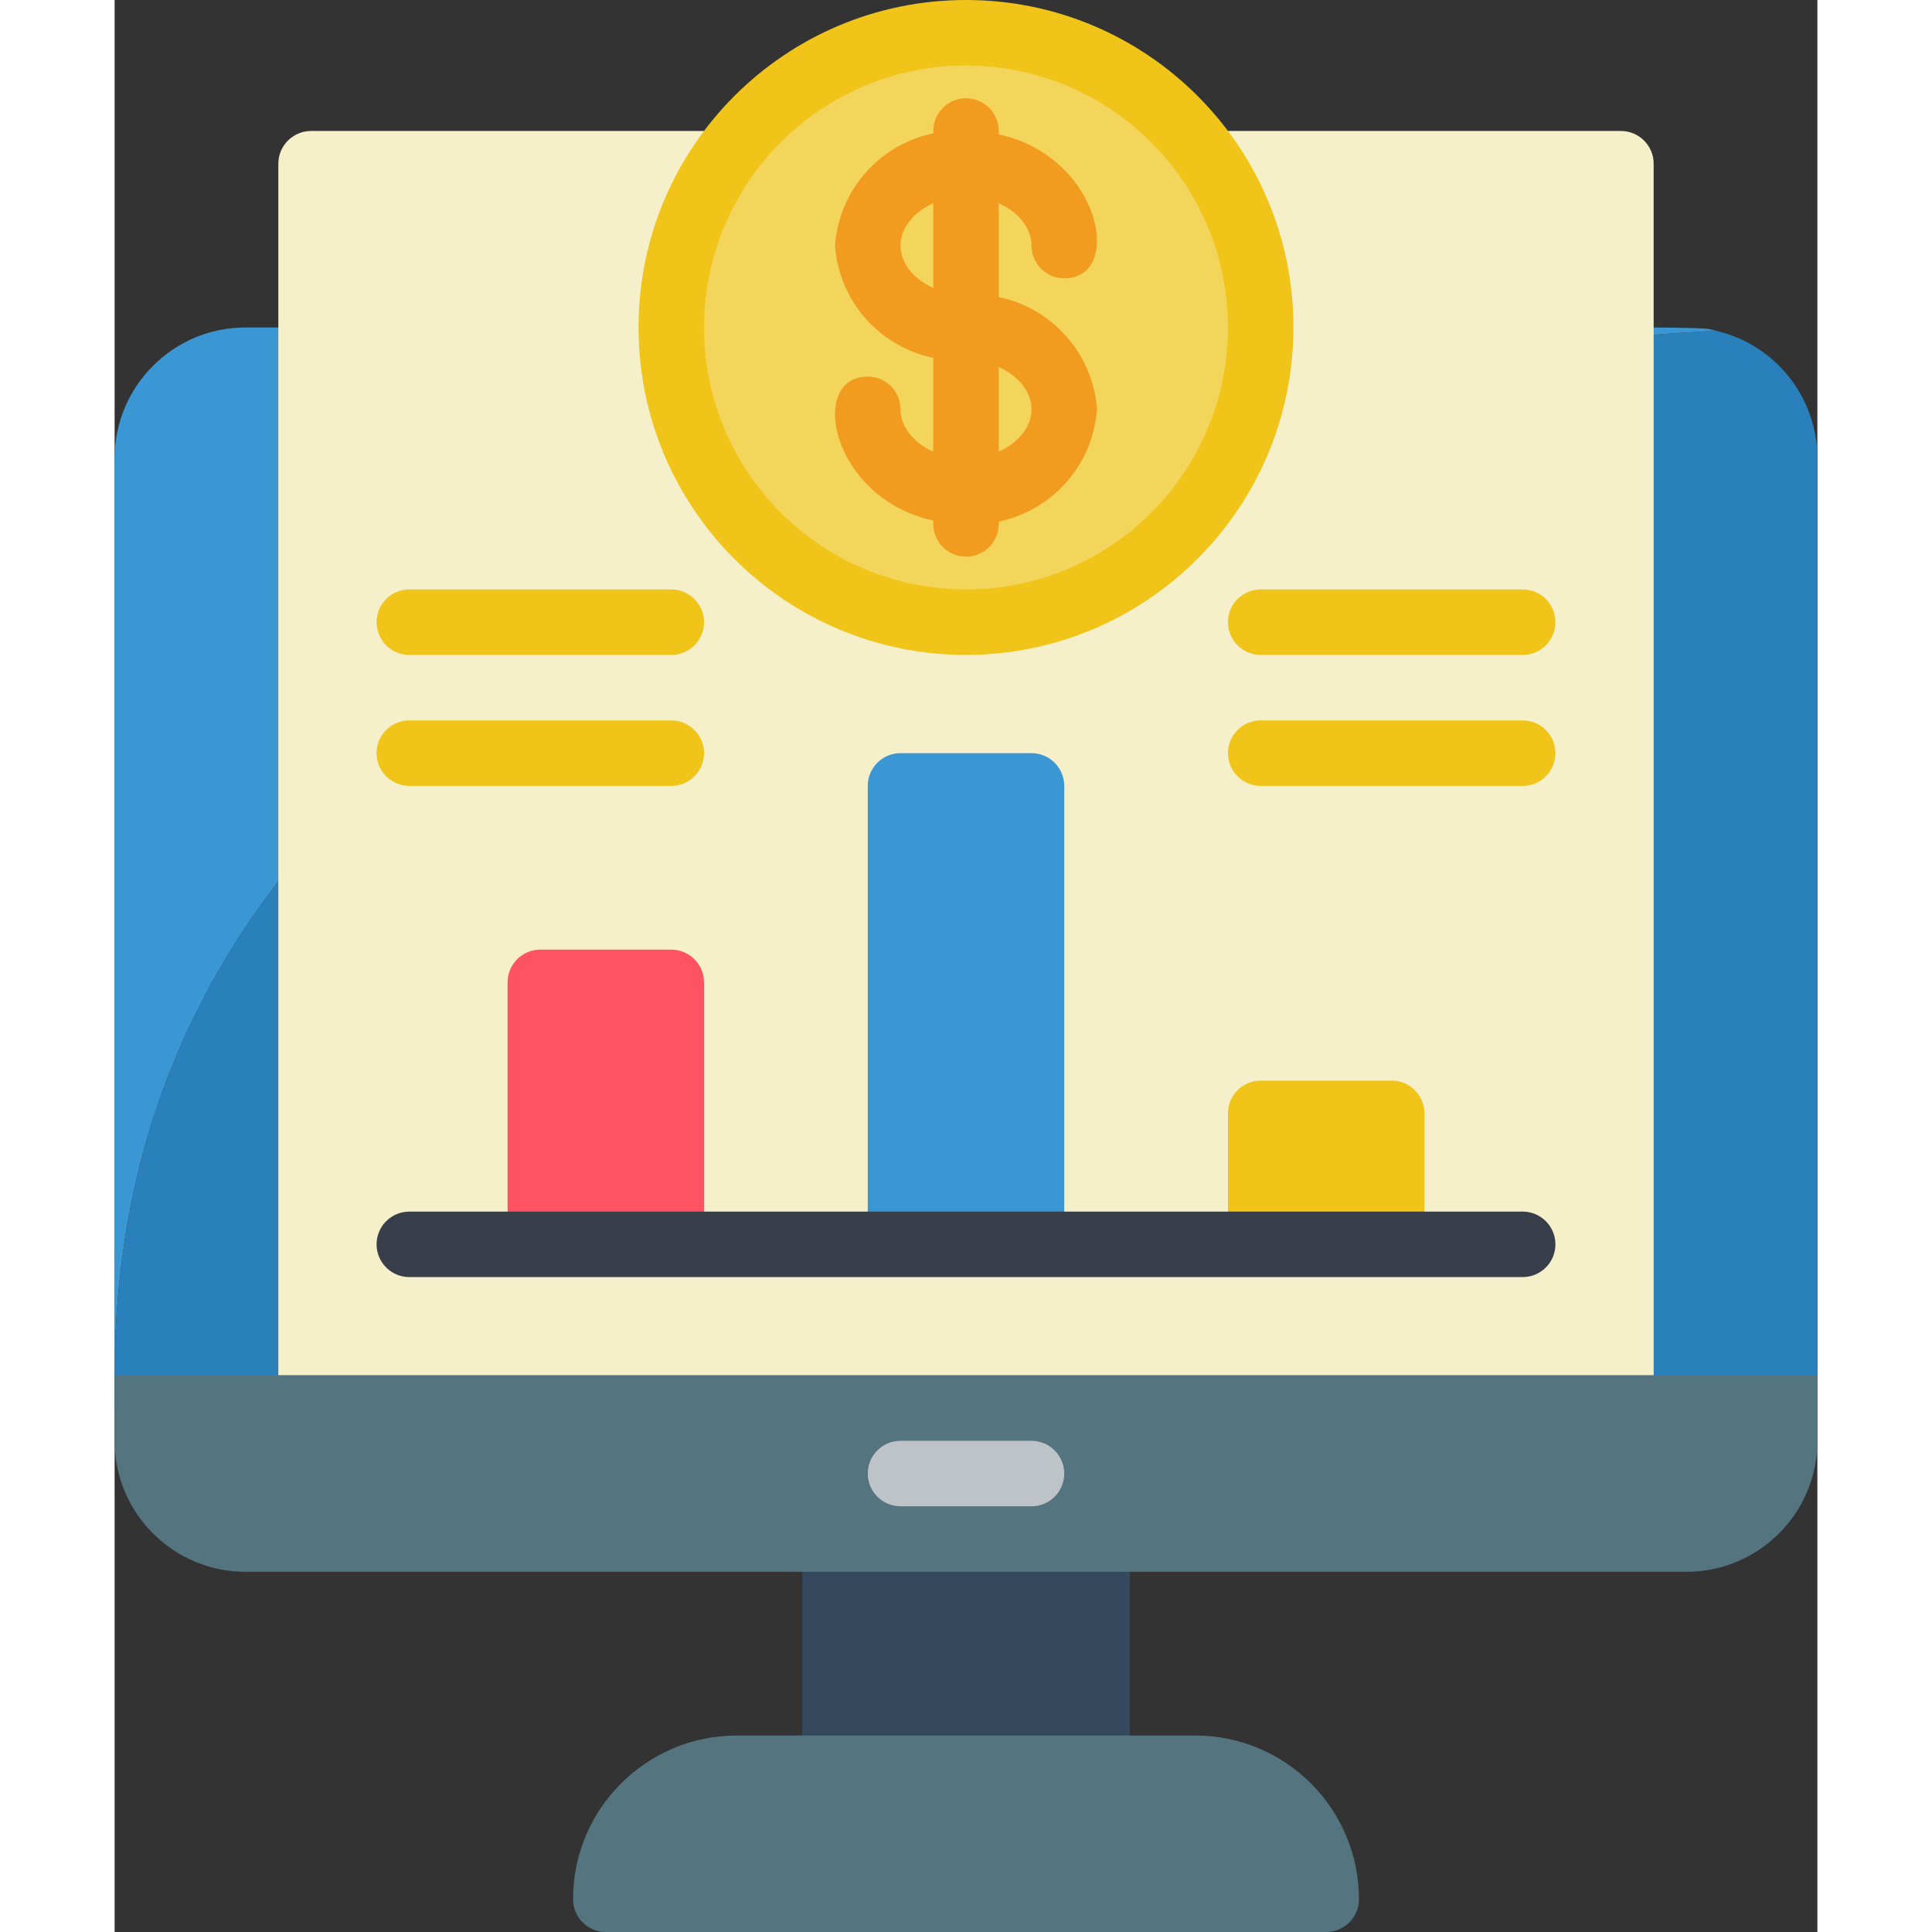 <svg height="512" viewBox="0 0 52 59" width="512" xmlns="http://www.w3.org/2000/svg"><rect x="0" y="0" width="52" height="59" fill="#333333" stroke="none"/><g id="045---Cash-Analysis" fill="none"><path id="Shape" d="m48.9 10.1c-11.2.62-48.9 4.69-48.9 31.9v-28c0-2.209 1.791-4 4-4 47.5 0 44.153-.055 44.9.1z" fill="#3b97d3"/><path id="Shape" d="m52 14 0 29h-52v-1c0-27.21 37.7-31.28 48.9-31.9 1.816.419 3.101 2.037 3.1 3.9z" fill="#2980ba"/><path id="Shape" d="m46 4c.552 0 1 .448 1 1v37h-42v-37c0-.552.448-1 1-1z" fill="#f5efca"/><circle id="Oval" cx="26" cy="10" fill="#f3d55b" r="9"/><path id="Rectangle-path" d="m21 45h10v11h-10z" fill="#35495e"/><path id="Shape" d="m52 42v2c0 2.209-1.791 4-4 4h-44c-2.209 0-4-1.791-4-4v-2z" fill="#547580"/><path id="Shape" d="m28 46h-4c-.552 0-1-.448-1-1s.448-1 1-1h4c.552 0 1 .448 1 1s-.448 1-1 1z" fill="#bdc3c7"/><path id="Shape" d="m37 59h-22c-.552 0-1-.448-1-1 0-2.761 2.239-5 5-5h14c2.761 0 5 2.239 5 5 0 .552-.448 1-1 1z" fill="#547580"/><path id="Shape" d="m13 29h4c.552 0 1 .448 1 1v8h-6v-8c0-.552.448-1 1-1z" fill="#ff5364"/><path id="Shape" d="m24 23h4c.552 0 1 .448 1 1v14h-6v-14c0-.552.448-1 1-1z" fill="#3b97d3"/><path id="Shape" d="m35 33h4c.552 0 1 .448 1 1v4h-6v-4c0-.552.448-1 1-1z" fill="#f0c419"/><path id="Shape" d="m26 20c-5.523 0-10-4.477-10-10s4.477-10 10-10 10 4.477 10 10c-.006 5.52-4.48 9.994-10 10zm0-18c-4.418 0-8 3.582-8 8s3.582 8 8 8 8-3.582 8-8c-.005-4.416-3.584-7.995-8-8z" fill="#f0c419"/><path id="Shape" d="m26 16c-3.948 0-5.026-4.5-3-4.5.552 0 1 .448 1 1 0 .813.916 1.5 2 1.5s2-.687 2-1.5-.916-1.5-2-1.5c-2.067.126-3.851-1.434-4-3.5.149-2.066 1.933-3.626 4-3.5 3.948 0 5.026 4.5 3 4.5-.552 0-1-.448-1-1 0-.813-.916-1.5-2-1.5s-2 .687-2 1.5.916 1.5 2 1.5c2.067-.126 3.851 1.434 4 3.5-.149 2.066-1.933 3.626-4 3.5z" fill="#f29c1f"/><path id="Shape" d="m26 17c-.552 0-1-.448-1-1v-12c0-.552.448-1 1-1s1 .448 1 1v12c0 .552-.448 1-1 1z" fill="#f29c1f"/><g fill="#f0c419"><path id="Shape" d="m17 20h-8c-.552 0-1-.448-1-1s.448-1 1-1h8c.552 0 1 .448 1 1s-.448 1-1 1z"/><path id="Shape" d="m17 24h-8c-.552 0-1-.448-1-1s.448-1 1-1h8c.552 0 1 .448 1 1s-.448 1-1 1z"/><path id="Shape" d="m43 20h-8c-.552 0-1-.448-1-1s.448-1 1-1h8c.552 0 1 .448 1 1s-.448 1-1 1z"/><path id="Shape" d="m43 24h-8c-.552 0-1-.448-1-1s.448-1 1-1h8c.552 0 1 .448 1 1s-.448 1-1 1z"/></g><path id="Shape" d="m43 39h-34c-.552 0-1-.448-1-1s.448-1 1-1h34c.552 0 1 .448 1 1s-.448 1-1 1z" fill="#393f4a"/></g></svg>
